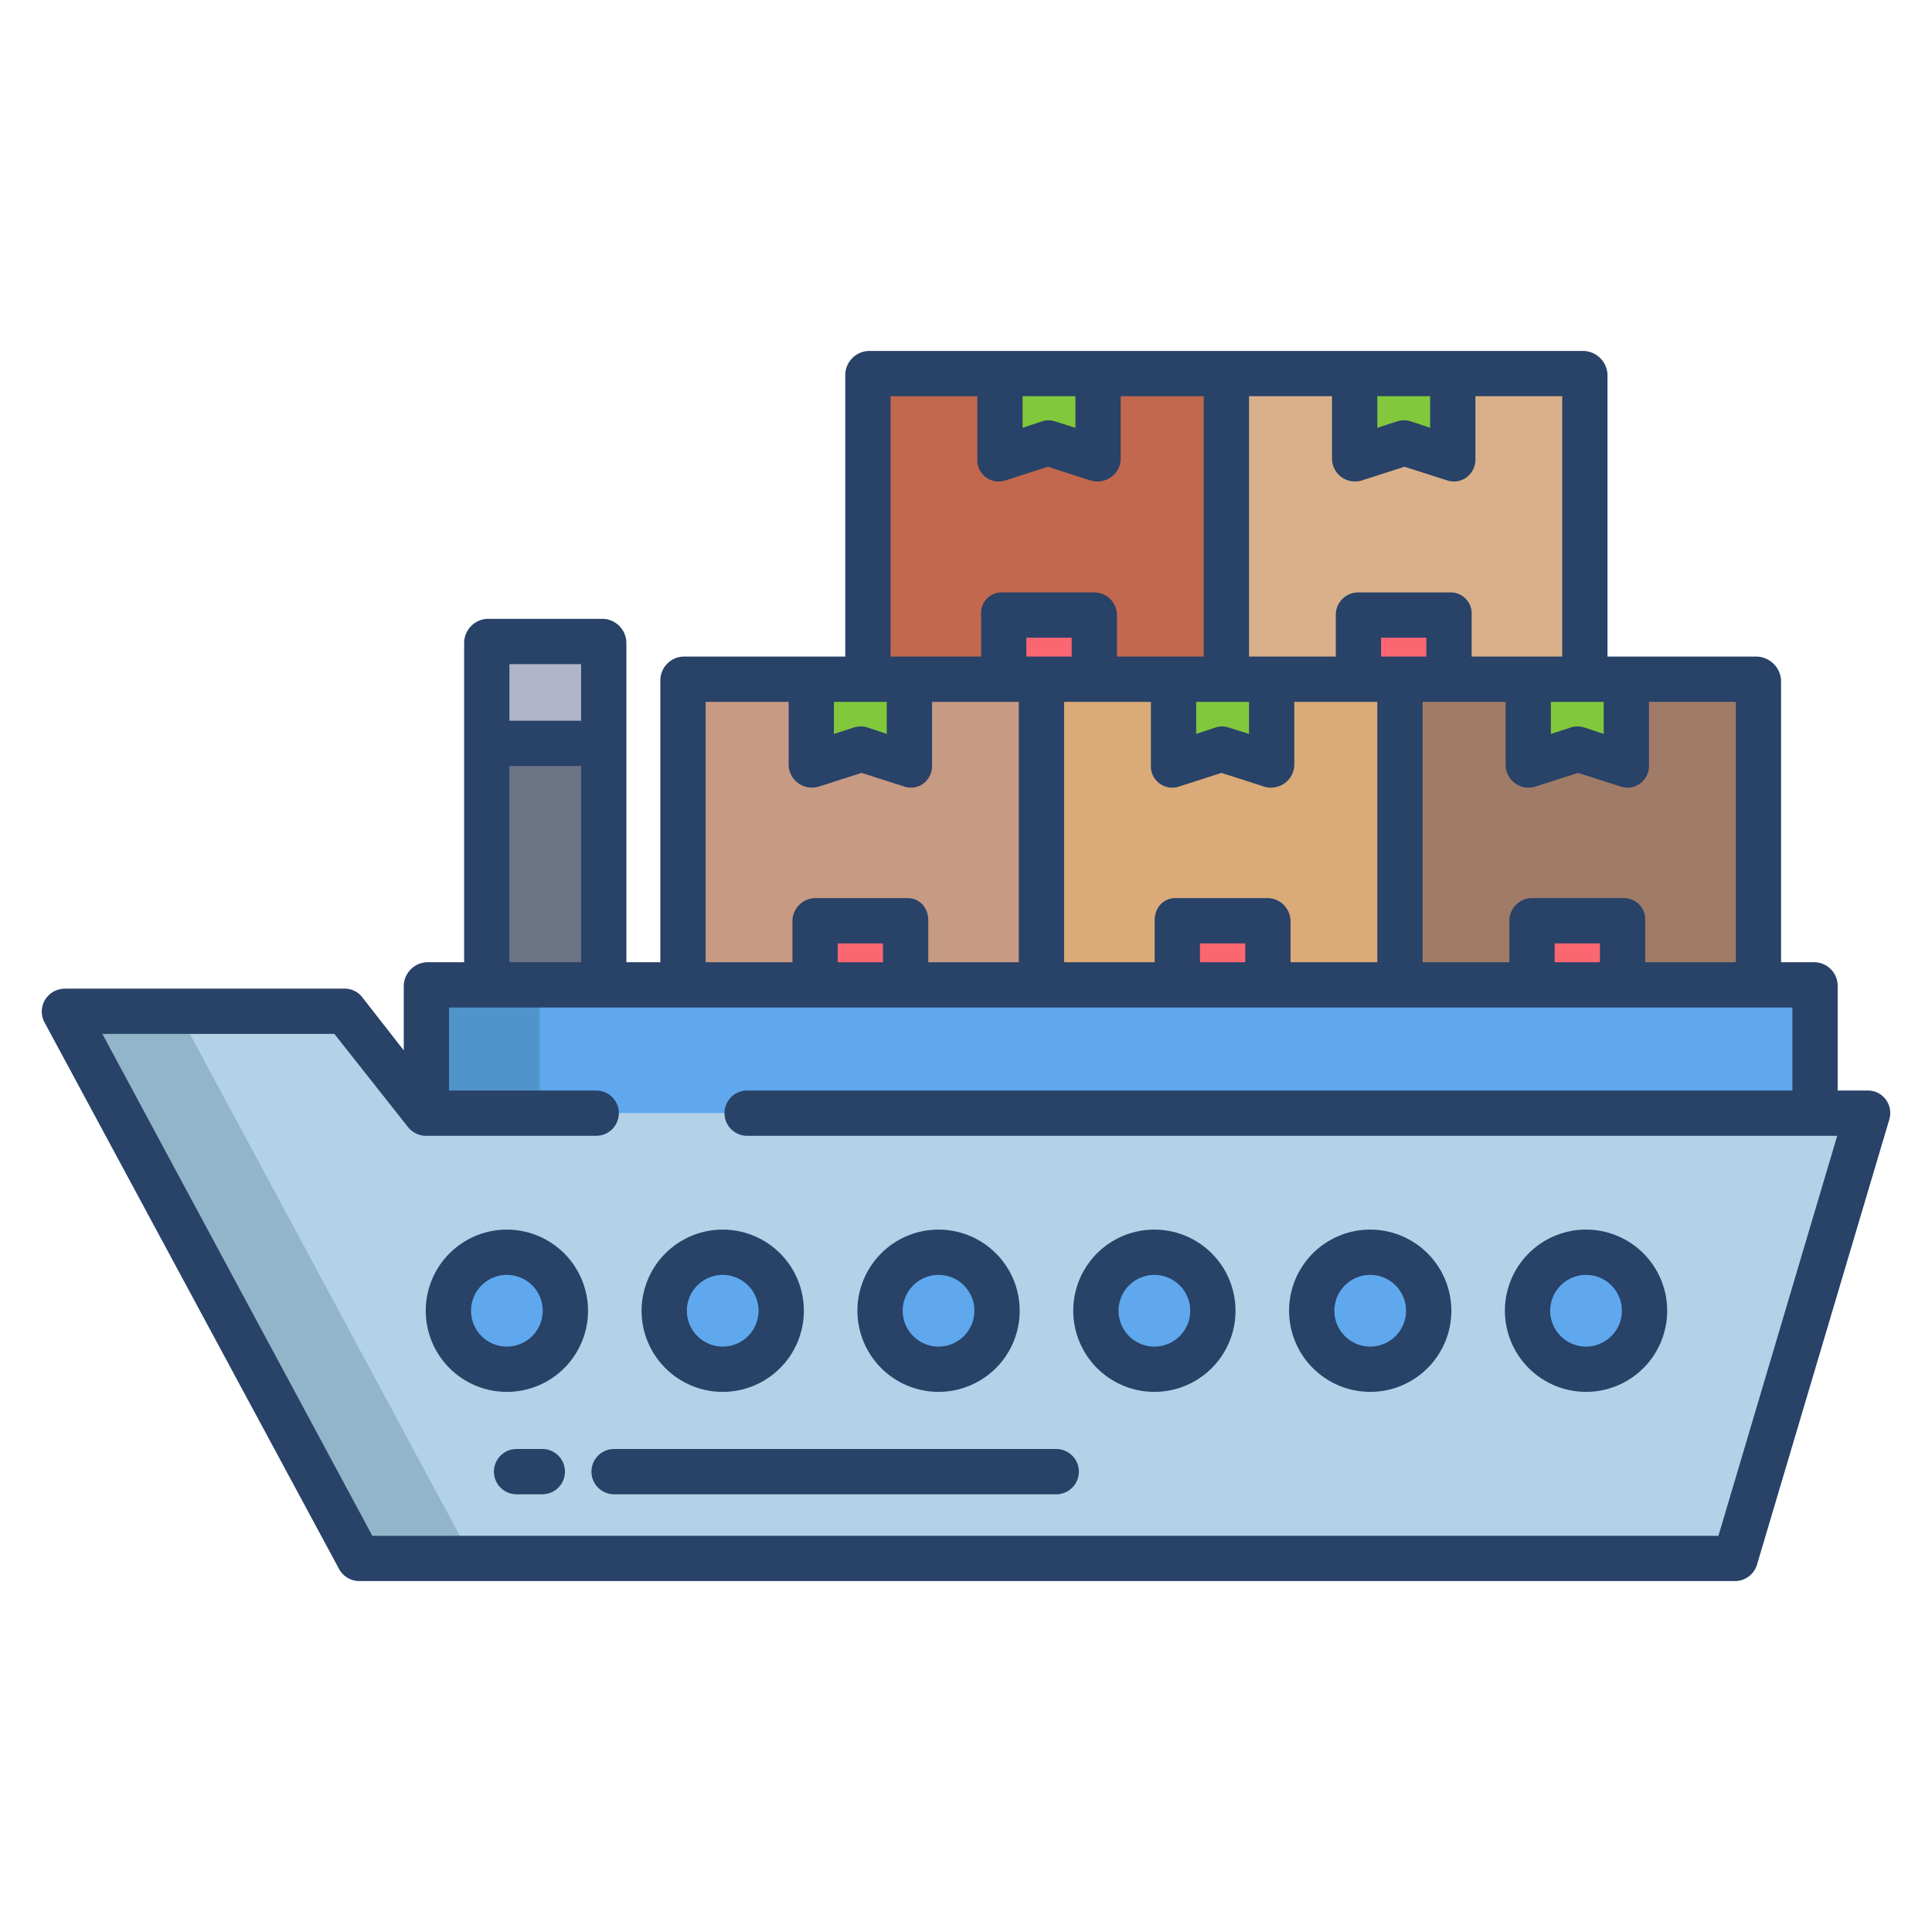 <svg id="Layer_1" height="512" viewBox="0 0 512 512" width="512" xmlns="http://www.w3.org/2000/svg" data-name="Layer 1"><path d="m113.26 295h-.49l-21.26-27h-74.43l78.01 145h364.79l35.04-118z" fill="#b3d1e7"/><path d="m113 261v32.95 1.05h368v-1.05-32.95z" fill="#5fa8ed"/><circle cx="420.32" cy="347.36" fill="#5fa8ed" r="15.5"/><circle cx="363.12" cy="347.36" fill="#5fa8ed" r="15.5"/><circle cx="305.92" cy="347.36" fill="#5fa8ed" r="15.5"/><path d="m248.73 331.86a15.5 15.5 0 1 1 -15.5 15.5 15.5 15.5 0 0 1 15.5-15.5z" fill="#5fa8ed"/><circle cx="191.53" cy="347.36" fill="#5fa8ed" r="15.5"/><circle cx="134.33" cy="347.36" fill="#5fa8ed" r="15.5"/><path d="m159.89 261.06v.12h-30.78v-.12-63.91h30.78z" fill="#6d7486"/><path d="m129.11 170.39h30.78v26.76h-30.78z" fill="#b0b5ca"/><path d="m370.87 180.37h-94.6-.52v80.41h95.27v-80.41z" fill="#daaa79"/><path d="m181 180.37h94.75v80.41h-94.75z" fill="#c79a83"/><path d="m324.87 99.24h-94.6v80.4.73h94.75v-.73-80.4z" fill="#c2684f"/><path d="m371.02 180.37h94.6v80.41h-94.6z" fill="#a07b67"/><path d="m325.02 99.24v80.4.73h94.6v-.73-80.4z" fill="#d9b089"/><path d="m405.12 180.37v.08 22.28l13.12-4.21 13.12 4.21v-22.28-.08z" fill="#81c83d"/><path d="m430.34 260.7v.08h-24.2v-.08-16.77h24.2z" fill="#fb6771"/><path d="m385.36 99.32v22.28l-13.12-4.21-13.12 4.21v-22.28-.08h26.24z" fill="#81c83d"/><path d="m360.14 162.8v16.77.8h24.2v-.8-16.77z" fill="#fb6771"/><path d="m310.52 180.37v.08 22.28l13.12-4.21 13.13 4.21v-22.28-.08z" fill="#81c83d"/><path d="m335.74 260.7v.08h-24.19v-.08-16.77h24.19z" fill="#fb6771"/><path d="m290.77 99.32v22.28l-13.13-4.21-13.12 4.21v-22.28-.08h26.25z" fill="#81c83d"/><path d="m265.55 162.8v16.77.8h24.19v-.8-16.77z" fill="#fb6771"/><path d="m215.25 180.37v.08 22.28l13.12-4.21 13.13 4.21v-22.28-.08z" fill="#81c83d"/><path d="m240.47 260.7v.08h-24.2v-.08-16.77h24.2z" fill="#fb6771"/><path d="m17.08 268 78.01 145h30l-78.01-145z" fill="#93b5c9"/><path d="m143 261h-30v32.95 1.05h30v-1.05z" fill="#5094cc"/><g fill="#284268"><path d="m420.317 368.859a21.5 21.5 0 1 0 -21.5-21.5 21.523 21.523 0 0 0 21.5 21.5zm0-31a9.5 9.5 0 1 1 -9.5 9.5 9.508 9.508 0 0 1 9.5-9.497z"/><path d="m363.12 368.859a21.5 21.5 0 1 0 -21.5-21.5 21.523 21.523 0 0 0 21.5 21.5zm0-31a9.5 9.5 0 1 1 -9.5 9.5 9.509 9.509 0 0 1 9.5-9.497z"/><path d="m305.922 368.859a21.5 21.5 0 1 0 -21.5-21.5 21.523 21.523 0 0 0 21.5 21.5zm0-31a9.5 9.5 0 1 1 -9.5 9.5 9.509 9.509 0 0 1 9.5-9.497z"/><path d="m248.725 368.859a21.5 21.5 0 1 0 -21.5-21.5 21.523 21.523 0 0 0 21.5 21.5zm0-31a9.5 9.5 0 1 1 -9.5 9.5 9.509 9.509 0 0 1 9.5-9.497z"/><path d="m170.029 347.36a21.5 21.5 0 1 0 21.5-21.5 21.523 21.523 0 0 0 -21.5 21.5zm31 0a9.5 9.5 0 1 1 -9.5-9.5 9.509 9.509 0 0 1 9.497 9.5z"/><path d="m134.33 325.862a21.5 21.5 0 1 0 21.5 21.5 21.522 21.522 0 0 0 -21.5-21.5zm0 31a9.5 9.5 0 1 1 9.5-9.5 9.509 9.509 0 0 1 -9.5 9.497z"/><path d="m143.716 384h-6.816a6 6 0 0 0 0 12h6.817a6 6 0 0 0 0-12z"/><path d="m156.744 390a6 6 0 0 0 6 6h117.165a6 6 0 0 0 0-12h-117.165a6 6 0 0 0 -6 6z"/><path d="m497.512 289.545a6.165 6.165 0 0 0 -2.647-.545h-7.865v-27.822a6.251 6.251 0 0 0 -6.113-6.178h-8.887v-74.628a6.666 6.666 0 0 0 -6.384-6.372h-39.616v-74.76a6.548 6.548 0 0 0 -6.384-6.24h-189.346a6.445 6.445 0 0 0 -6.27 6.24v74.76h-43a6.328 6.328 0 0 0 -6 6.372v74.628h-9v-84.611a6.438 6.438 0 0 0 -6.109-6.389h-30.779a6.44 6.44 0 0 0 -6.112 6.389v84.611h-9.742a6.379 6.379 0 0 0 -6.258 6.178v17.184l-10.921-13.977a5.865 5.865 0 0 0 -4.569-2.385h-74.095a6.565 6.565 0 0 0 -2.855.6 6.042 6.042 0 0 0 -2.765 8.338l78.013 144.775a6.13 6.13 0 0 0 5.281 3.287h364.8a6.11 6.11 0 0 0 5.752-4.41l35.039-117.9a6 6 0 0 0 -3.168-7.145zm-67.988-81.1a6.011 6.011 0 0 0 1.837.287 5.476 5.476 0 0 0 3.355-1.152 5.838 5.838 0 0 0 2.284-4.85v-16.73h23v69h-24v-11.072a5.658 5.658 0 0 0 -5.66-5.928h-24.2a6.063 6.063 0 0 0 -6.14 5.928v11.072h-23v-69h22v16.73a6.084 6.084 0 0 0 7.922 5.713l11.3-3.622zm-5.524 41.555v5h-12v-5zm-52.981-76h-5.019v-5h12v5zm53.981 12v8.5l-5.108-1.7a5.89 5.89 0 0 0 -3.634 0l-5.258 1.7v-8.5zm-60-81h14v8.374l-5.108-1.7a5.89 5.89 0 0 0 -3.634 0l-5.258 1.7zm-34 0h22v16.6a6.084 6.084 0 0 0 7.922 5.712l11.3-3.622 11.3 3.622a6.012 6.012 0 0 0 1.837.288 5.477 5.477 0 0 0 3.355-1.153 5.836 5.836 0 0 0 2.286-4.847v-16.6h23v69h-24v-11.2a5.548 5.548 0 0 0 -5.66-5.8h-24.2a5.955 5.955 0 0 0 -6.14 5.8v11.2h-23zm4.742 133h-24.2c-3.314 0-5.546 2.614-5.546 5.928v11.072h-23.996v-69h23v16.73a5.674 5.674 0 0 0 7.474 5.713l11.23-3.622 11.26 3.622a5.886 5.886 0 0 0 1.817.287 6.333 6.333 0 0 0 3.646-1.152 6.106 6.106 0 0 0 2.573-4.848v-16.73h22v69h-23v-11.072a6.165 6.165 0 0 0 -6.258-5.928zm-5.742 12v5h-12v-5zm-53.73-76c-.089 0-.174.009-.262.013s-.173-.013-.261-.013h-3.747v-5h12v5zm54.73 20.5-5.406-1.7a5.429 5.429 0 0 0 -3.485 0l-5.109 1.7v-8.5h14zm-60-89.5h14v8.374l-5.406-1.7a5.429 5.429 0 0 0 -3.485 0l-5.109 1.7zm-35 0h23v16.6a5.674 5.674 0 0 0 7.474 5.712l11.23-3.622 11.26 3.622a5.887 5.887 0 0 0 1.817.288 6.334 6.334 0 0 0 3.646-1.153 6.1 6.1 0 0 0 2.573-4.847v-16.6h22v69h-23v-11.2a6.056 6.056 0 0 0 -6.258-5.8h-24.2a5.457 5.457 0 0 0 -5.542 5.8v11.2h-24zm-15 81h14v8.5l-5.042-1.7a6 6 0 0 0 -3.667 0l-5.291 1.7zm-34 0h22v16.73a6.177 6.177 0 0 0 8.02 5.713l11.321-3.622 11.306 3.622a6.03 6.03 0 0 0 1.84.287 5.3 5.3 0 0 0 3.293-1.152 5.787 5.787 0 0 0 2.22-4.848v-16.73h23v69h-24v-11.072c0-3.314-2.216-5.928-5.529-5.928h-24.2a6.18 6.18 0 0 0 -6.271 5.928v11.072h-23zm47 64v5h-12v-5zm-99-74h19v15h-19zm0 27h19v52h-19zm320.408 204h-356.738l-71.541-133h61.485l19.459 24.615a6.114 6.114 0 0 0 4.7 2.385h45.227a6 6 0 0 0 0-12h-39v-22h356v22h-277a6 6 0 0 0 0 12h288.881z"/></g></svg>